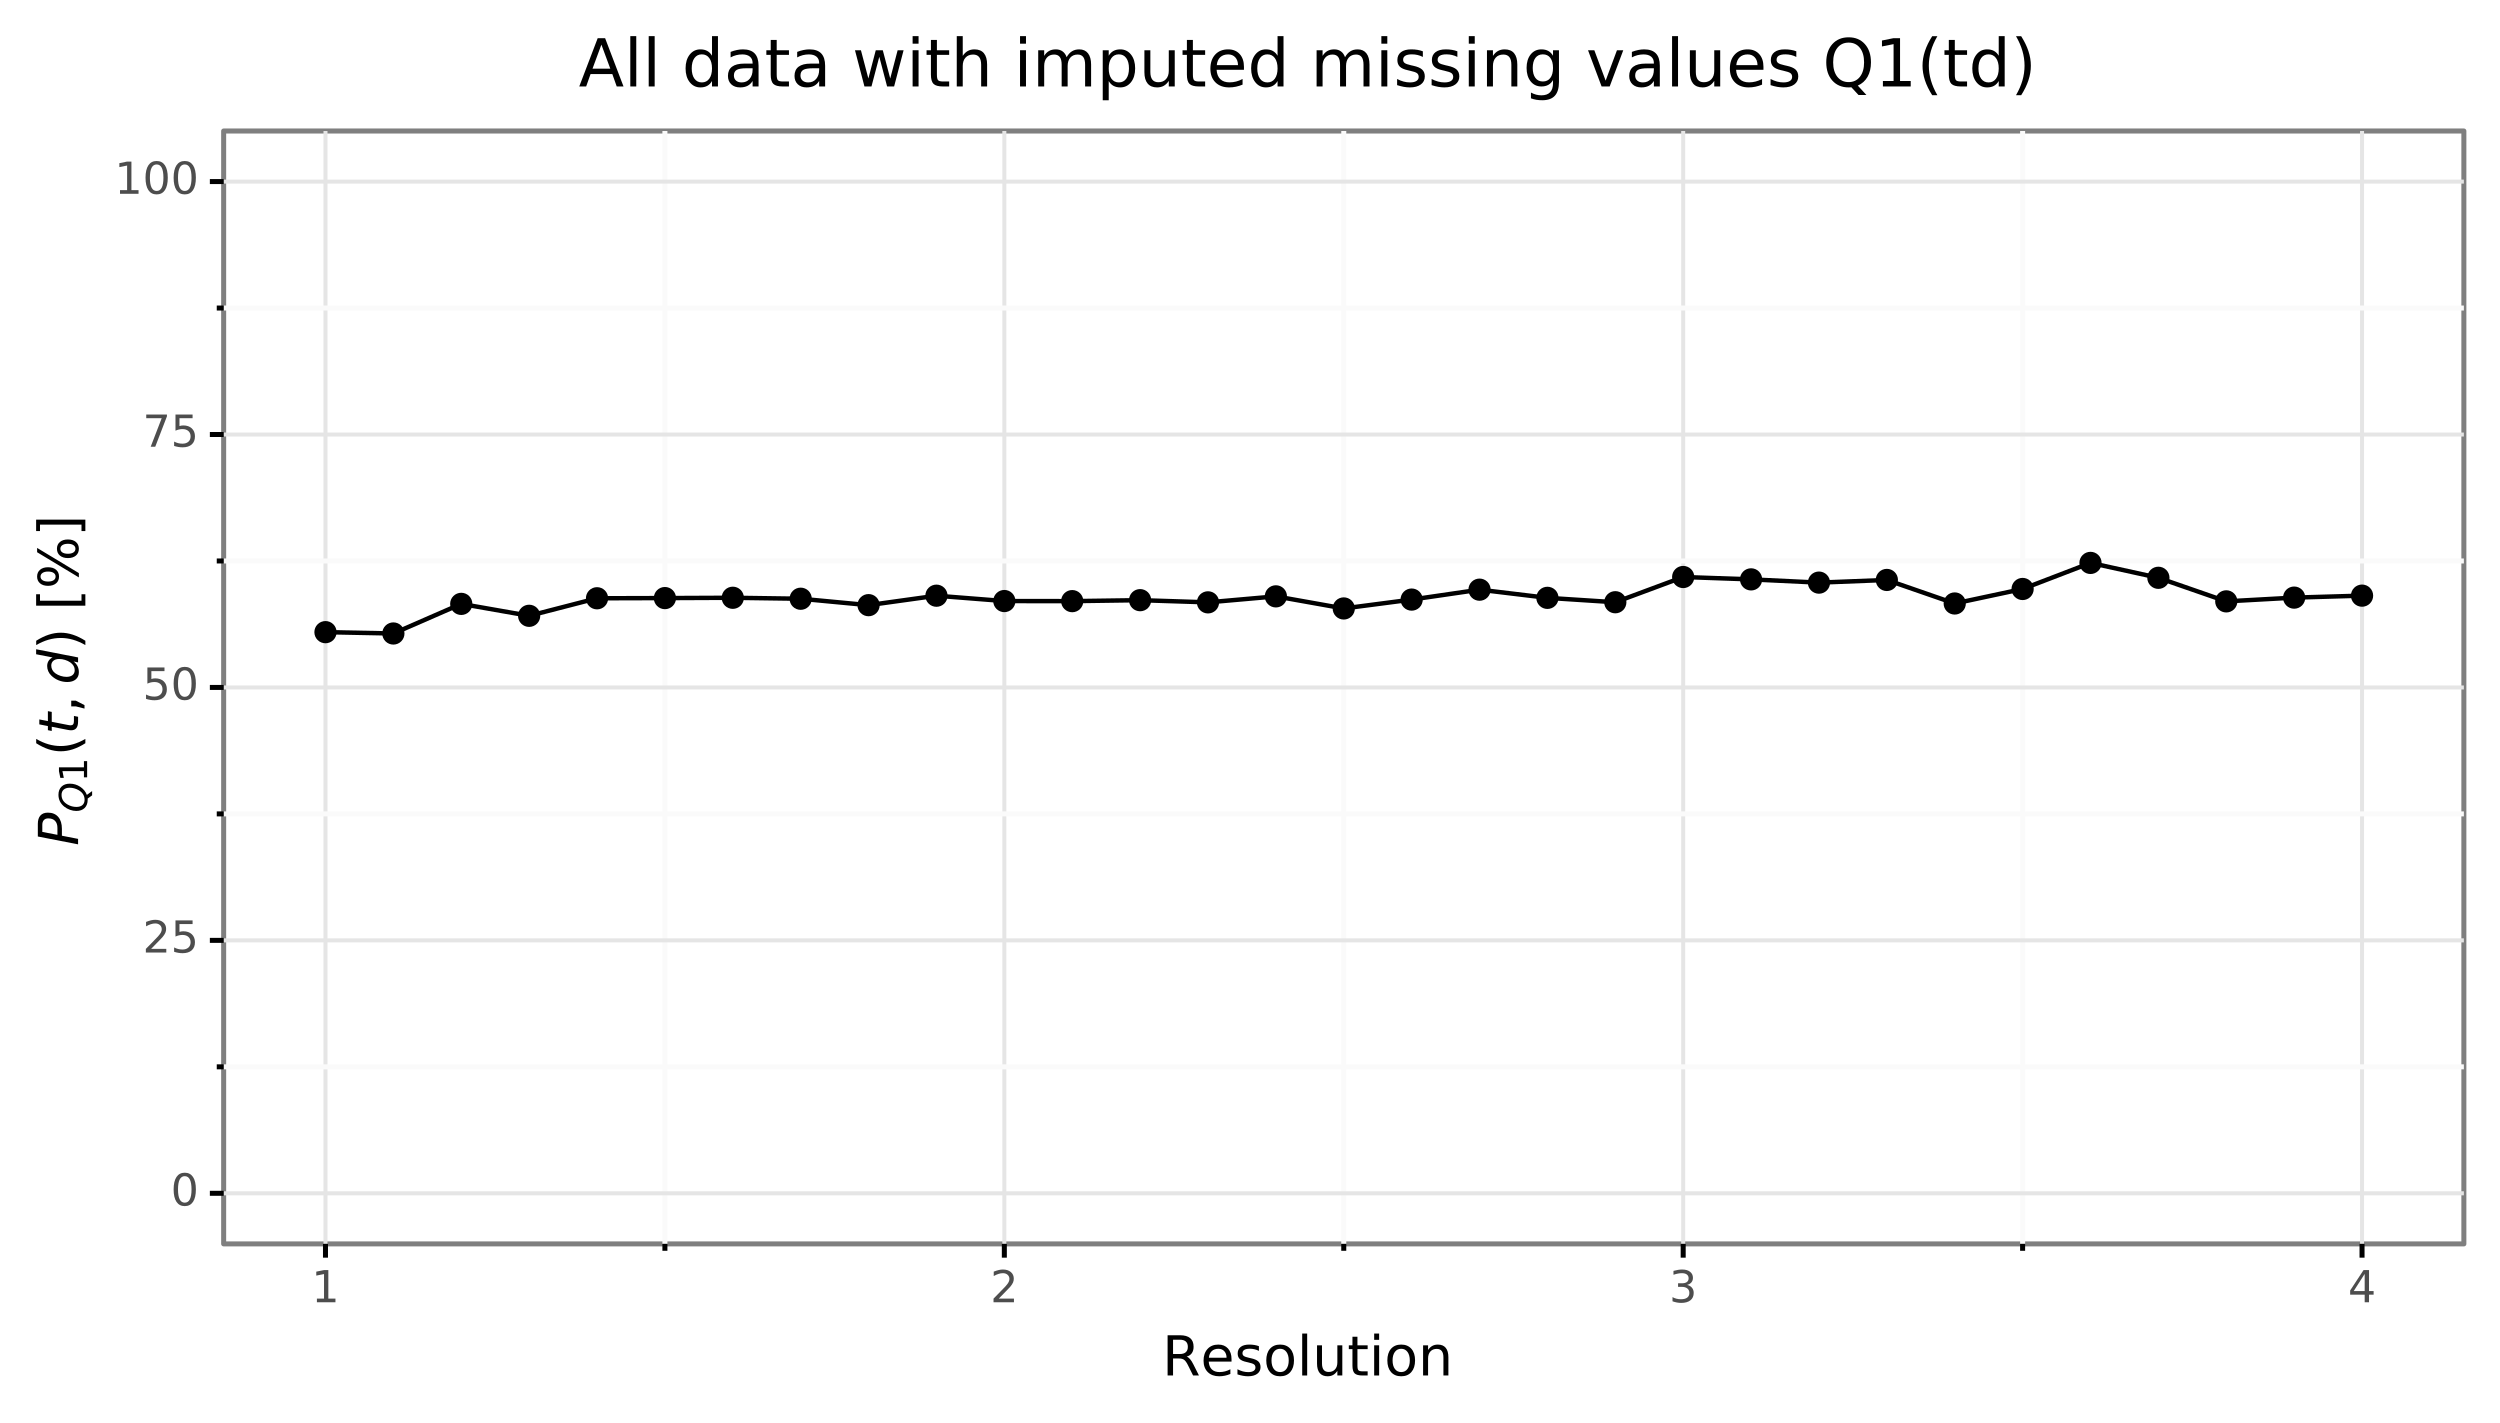 <?xml version="1.0" encoding="utf-8" standalone="no"?>
<!DOCTYPE svg PUBLIC "-//W3C//DTD SVG 1.1//EN"
  "http://www.w3.org/Graphics/SVG/1.1/DTD/svg11.dtd">
<!-- Created with matplotlib (https://matplotlib.org/) -->
<svg height="283.578pt" version="1.1" viewBox="0 0 498.167 283.578" width="498.167pt" xmlns="http://www.w3.org/2000/svg" xmlns:xlink="http://www.w3.org/1999/xlink">
 <rect x="0" y="0" width="498.167" height="283.578" fill="#333333" stroke="none"/>
 <defs>
  <style type="text/css">
*{stroke-linecap:butt;stroke-linejoin:round;}
  </style>
 </defs>
 <g id="figure_1">
  <g id="patch_1">
   <path d="M 0 283.578 
L 498.167 283.578 
L 498.167 0 
L 0 0 
z
" style="fill:#ffffff;stroke:#ffffff;stroke-linejoin:miter;"/>
  </g>
  <g id="axes_1">
   <g id="patch_2">
    <path d="M 44.567 247.865 
L 490.967 247.865 
L 490.967 26.105 
L 44.567 26.105 
z
" style="fill:#ffffff;stroke:#7f7f7f;stroke-linejoin:miter;"/>
   </g>
   <g id="matplotlib.axis_1">
    <g id="xtick_1">
     <g id="line2d_1">
      <path clip-path="url(#pf90e2ca857)" d="M 64.858 247.865 
L 64.858 26.105 
" style="fill:none;stroke:#e5e5e5;stroke-width:0.8;"/>
     </g>
     <g id="line2d_2">
      <path d="M 64.858 247.865 
" style="fill:none;stroke:#000000;stroke-width:1.5;"/>
      <defs>
       <path d="M 0 0 
L 0 2.75 
" id="m0641b7670d" style="stroke:#000000;"/>
      </defs>
      <g>
       <use style="stroke:#000000;" x="64.858" xlink:href="#m0641b7670d" y="247.865"/>
      </g>
     </g>
     <g id="text_1">
      <!-- 1 -->
      <defs>
       <path d="M 12.406 8.297 
L 28.516 8.297 
L 28.516 63.922 
L 10.984 60.406 
L 10.984 69.391 
L 28.422 72.906 
L 38.281 72.906 
L 38.281 8.297 
L 54.391 8.297 
L 54.391 0 
L 12.406 0 
z
" id="DejaVuSans-49"/>
      </defs>
      <g style="fill:#4d4d4d;" transform="translate(62.058 259.502)scale(0.088 -0.088)">
       <use xlink:href="#DejaVuSans-49"/>
      </g>
     </g>
    </g>
    <g id="xtick_2">
     <g id="line2d_3">
      <path clip-path="url(#pf90e2ca857)" d="M 200.131 247.865 
L 200.131 26.105 
" style="fill:none;stroke:#e5e5e5;stroke-width:0.8;"/>
     </g>
     <g id="line2d_4">
      <path d="M 200.131 247.865 
" style="fill:none;stroke:#000000;stroke-width:1.5;"/>
      <g>
       <use style="stroke:#000000;" x="200.131" xlink:href="#m0641b7670d" y="247.865"/>
      </g>
     </g>
     <g id="text_2">
      <!-- 2 -->
      <defs>
       <path d="M 19.188 8.297 
L 53.609 8.297 
L 53.609 0 
L 7.328 0 
L 7.328 8.297 
Q 12.938 14.109 22.625 23.891 
Q 32.328 33.688 34.812 36.531 
Q 39.547 41.844 41.422 45.531 
Q 43.312 49.219 43.312 52.781 
Q 43.312 58.594 39.234 62.25 
Q 35.156 65.922 28.609 65.922 
Q 23.969 65.922 18.812 64.312 
Q 13.672 62.703 7.812 59.422 
L 7.812 69.391 
Q 13.766 71.781 18.938 73 
Q 24.125 74.219 28.422 74.219 
Q 39.75 74.219 46.484 68.547 
Q 53.219 62.891 53.219 53.422 
Q 53.219 48.922 51.531 44.891 
Q 49.859 40.875 45.406 35.406 
Q 44.188 33.984 37.641 27.219 
Q 31.109 20.453 19.188 8.297 
z
" id="DejaVuSans-50"/>
      </defs>
      <g style="fill:#4d4d4d;" transform="translate(197.331 259.502)scale(0.088 -0.088)">
       <use xlink:href="#DejaVuSans-50"/>
      </g>
     </g>
    </g>
    <g id="xtick_3">
     <g id="line2d_5">
      <path clip-path="url(#pf90e2ca857)" d="M 335.403 247.865 
L 335.403 26.105 
" style="fill:none;stroke:#e5e5e5;stroke-width:0.8;"/>
     </g>
     <g id="line2d_6">
      <path d="M 335.403 247.865 
" style="fill:none;stroke:#000000;stroke-width:1.5;"/>
      <g>
       <use style="stroke:#000000;" x="335.403" xlink:href="#m0641b7670d" y="247.865"/>
      </g>
     </g>
     <g id="text_3">
      <!-- 3 -->
      <defs>
       <path d="M 40.578 39.312 
Q 47.656 37.797 51.625 33 
Q 55.609 28.219 55.609 21.188 
Q 55.609 10.406 48.188 4.484 
Q 40.766 -1.422 27.094 -1.422 
Q 22.516 -1.422 17.656 -0.516 
Q 12.797 0.391 7.625 2.203 
L 7.625 11.719 
Q 11.719 9.328 16.594 8.109 
Q 21.484 6.891 26.812 6.891 
Q 36.078 6.891 40.938 10.547 
Q 45.797 14.203 45.797 21.188 
Q 45.797 27.641 41.281 31.266 
Q 36.766 34.906 28.719 34.906 
L 20.219 34.906 
L 20.219 43.016 
L 29.109 43.016 
Q 36.375 43.016 40.234 45.922 
Q 44.094 48.828 44.094 54.297 
Q 44.094 59.906 40.109 62.906 
Q 36.141 65.922 28.719 65.922 
Q 24.656 65.922 20.016 65.031 
Q 15.375 64.156 9.812 62.312 
L 9.812 71.094 
Q 15.438 72.656 20.344 73.438 
Q 25.25 74.219 29.594 74.219 
Q 40.828 74.219 47.359 69.109 
Q 53.906 64.016 53.906 55.328 
Q 53.906 49.266 50.438 45.094 
Q 46.969 40.922 40.578 39.312 
z
" id="DejaVuSans-51"/>
      </defs>
      <g style="fill:#4d4d4d;" transform="translate(332.604 259.502)scale(0.088 -0.088)">
       <use xlink:href="#DejaVuSans-51"/>
      </g>
     </g>
    </g>
    <g id="xtick_4">
     <g id="line2d_7">
      <path clip-path="url(#pf90e2ca857)" d="M 470.676 247.865 
L 470.676 26.105 
" style="fill:none;stroke:#e5e5e5;stroke-width:0.8;"/>
     </g>
     <g id="line2d_8">
      <path d="M 470.676 247.865 
" style="fill:none;stroke:#000000;stroke-width:1.5;"/>
      <g>
       <use style="stroke:#000000;" x="470.676" xlink:href="#m0641b7670d" y="247.865"/>
      </g>
     </g>
     <g id="text_4">
      <!-- 4 -->
      <defs>
       <path d="M 37.797 64.312 
L 12.891 25.391 
L 37.797 25.391 
z
M 35.203 72.906 
L 47.609 72.906 
L 47.609 25.391 
L 58.016 25.391 
L 58.016 17.188 
L 47.609 17.188 
L 47.609 0 
L 37.797 0 
L 37.797 17.188 
L 4.891 17.188 
L 4.891 26.703 
z
" id="DejaVuSans-52"/>
      </defs>
      <g style="fill:#4d4d4d;" transform="translate(467.877 259.502)scale(0.088 -0.088)">
       <use xlink:href="#DejaVuSans-52"/>
      </g>
     </g>
    </g>
    <g id="xtick_5">
     <g id="line2d_9">
      <path clip-path="url(#pf90e2ca857)" d="M 132.494 247.865 
L 132.494 26.105 
" style="fill:none;stroke:#fafafa;"/>
     </g>
     <g id="line2d_10">
      <path d="M 132.494 247.865 
" style="fill:none;stroke:#000000;stroke-width:1.5;"/>
      <defs>
       <path d="M 0 0 
L 0 1.375 
" id="me1f42ae391" style="stroke:#000000;"/>
      </defs>
      <g>
       <use style="stroke:#000000;" x="132.494" xlink:href="#me1f42ae391" y="247.865"/>
      </g>
     </g>
    </g>
    <g id="xtick_6">
     <g id="line2d_11">
      <path clip-path="url(#pf90e2ca857)" d="M 267.767 247.865 
L 267.767 26.105 
" style="fill:none;stroke:#fafafa;"/>
     </g>
     <g id="line2d_12">
      <path d="M 267.767 247.865 
" style="fill:none;stroke:#000000;stroke-width:1.5;"/>
      <g>
       <use style="stroke:#000000;" x="267.767" xlink:href="#me1f42ae391" y="247.865"/>
      </g>
     </g>
    </g>
    <g id="xtick_7">
     <g id="line2d_13">
      <path clip-path="url(#pf90e2ca857)" d="M 403.04 247.865 
L 403.04 26.105 
" style="fill:none;stroke:#fafafa;"/>
     </g>
     <g id="line2d_14">
      <path d="M 403.04 247.865 
" style="fill:none;stroke:#000000;stroke-width:1.5;"/>
      <g>
       <use style="stroke:#000000;" x="403.04" xlink:href="#me1f42ae391" y="247.865"/>
      </g>
     </g>
    </g>
    <g id="text_5">
     <!-- Resolution -->
     <defs>
      <path d="M 44.391 34.188 
Q 47.562 33.109 50.562 29.594 
Q 53.562 26.078 56.594 19.922 
L 66.609 0 
L 56 0 
L 46.688 18.703 
Q 43.062 26.031 39.672 28.422 
Q 36.281 30.812 30.422 30.812 
L 19.672 30.812 
L 19.672 0 
L 9.812 0 
L 9.812 72.906 
L 32.078 72.906 
Q 44.578 72.906 50.734 67.672 
Q 56.891 62.453 56.891 51.906 
Q 56.891 45.016 53.688 40.469 
Q 50.484 35.938 44.391 34.188 
z
M 19.672 64.797 
L 19.672 38.922 
L 32.078 38.922 
Q 39.203 38.922 42.844 42.219 
Q 46.484 45.516 46.484 51.906 
Q 46.484 58.297 42.844 61.547 
Q 39.203 64.797 32.078 64.797 
z
" id="DejaVuSans-82"/>
      <path d="M 56.203 29.594 
L 56.203 25.203 
L 14.891 25.203 
Q 15.484 15.922 20.484 11.062 
Q 25.484 6.203 34.422 6.203 
Q 39.594 6.203 44.453 7.469 
Q 49.312 8.734 54.109 11.281 
L 54.109 2.781 
Q 49.266 0.734 44.188 -0.344 
Q 39.109 -1.422 33.891 -1.422 
Q 20.797 -1.422 13.156 6.188 
Q 5.516 13.812 5.516 26.812 
Q 5.516 40.234 12.766 48.109 
Q 20.016 56 32.328 56 
Q 43.359 56 49.781 48.891 
Q 56.203 41.797 56.203 29.594 
z
M 47.219 32.234 
Q 47.125 39.594 43.094 43.984 
Q 39.062 48.391 32.422 48.391 
Q 24.906 48.391 20.391 44.141 
Q 15.875 39.891 15.188 32.172 
z
" id="DejaVuSans-101"/>
      <path d="M 44.281 53.078 
L 44.281 44.578 
Q 40.484 46.531 36.375 47.5 
Q 32.281 48.484 27.875 48.484 
Q 21.188 48.484 17.844 46.438 
Q 14.5 44.391 14.5 40.281 
Q 14.5 37.156 16.891 35.375 
Q 19.281 33.594 26.516 31.984 
L 29.594 31.297 
Q 39.156 29.25 43.188 25.516 
Q 47.219 21.781 47.219 15.094 
Q 47.219 7.469 41.188 3.016 
Q 35.156 -1.422 24.609 -1.422 
Q 20.219 -1.422 15.453 -0.562 
Q 10.688 0.297 5.422 2 
L 5.422 11.281 
Q 10.406 8.688 15.234 7.391 
Q 20.062 6.109 24.812 6.109 
Q 31.156 6.109 34.562 8.281 
Q 37.984 10.453 37.984 14.406 
Q 37.984 18.062 35.516 20.016 
Q 33.062 21.969 24.703 23.781 
L 21.578 24.516 
Q 13.234 26.266 9.516 29.906 
Q 5.812 33.547 5.812 39.891 
Q 5.812 47.609 11.281 51.797 
Q 16.75 56 26.812 56 
Q 31.781 56 36.172 55.266 
Q 40.578 54.547 44.281 53.078 
z
" id="DejaVuSans-115"/>
      <path d="M 30.609 48.391 
Q 23.391 48.391 19.188 42.75 
Q 14.984 37.109 14.984 27.297 
Q 14.984 17.484 19.156 11.844 
Q 23.344 6.203 30.609 6.203 
Q 37.797 6.203 41.984 11.859 
Q 46.188 17.531 46.188 27.297 
Q 46.188 37.016 41.984 42.703 
Q 37.797 48.391 30.609 48.391 
z
M 30.609 56 
Q 42.328 56 49.016 48.375 
Q 55.719 40.766 55.719 27.297 
Q 55.719 13.875 49.016 6.219 
Q 42.328 -1.422 30.609 -1.422 
Q 18.844 -1.422 12.172 6.219 
Q 5.516 13.875 5.516 27.297 
Q 5.516 40.766 12.172 48.375 
Q 18.844 56 30.609 56 
z
" id="DejaVuSans-111"/>
      <path d="M 9.422 75.984 
L 18.406 75.984 
L 18.406 0 
L 9.422 0 
z
" id="DejaVuSans-108"/>
      <path d="M 8.5 21.578 
L 8.5 54.688 
L 17.484 54.688 
L 17.484 21.922 
Q 17.484 14.156 20.5 10.266 
Q 23.531 6.391 29.594 6.391 
Q 36.859 6.391 41.078 11.031 
Q 45.312 15.672 45.312 23.688 
L 45.312 54.688 
L 54.297 54.688 
L 54.297 0 
L 45.312 0 
L 45.312 8.406 
Q 42.047 3.422 37.719 1 
Q 33.406 -1.422 27.688 -1.422 
Q 18.266 -1.422 13.375 4.438 
Q 8.5 10.297 8.5 21.578 
z
M 31.109 56 
z
" id="DejaVuSans-117"/>
      <path d="M 18.312 70.219 
L 18.312 54.688 
L 36.812 54.688 
L 36.812 47.703 
L 18.312 47.703 
L 18.312 18.016 
Q 18.312 11.328 20.141 9.422 
Q 21.969 7.516 27.594 7.516 
L 36.812 7.516 
L 36.812 0 
L 27.594 0 
Q 17.188 0 13.234 3.875 
Q 9.281 7.766 9.281 18.016 
L 9.281 47.703 
L 2.688 47.703 
L 2.688 54.688 
L 9.281 54.688 
L 9.281 70.219 
z
" id="DejaVuSans-116"/>
      <path d="M 9.422 54.688 
L 18.406 54.688 
L 18.406 0 
L 9.422 0 
z
M 9.422 75.984 
L 18.406 75.984 
L 18.406 64.594 
L 9.422 64.594 
z
" id="DejaVuSans-105"/>
      <path d="M 54.891 33.016 
L 54.891 0 
L 45.906 0 
L 45.906 32.719 
Q 45.906 40.484 42.875 44.328 
Q 39.844 48.188 33.797 48.188 
Q 26.516 48.188 22.312 43.547 
Q 18.109 38.922 18.109 30.906 
L 18.109 0 
L 9.078 0 
L 9.078 54.688 
L 18.109 54.688 
L 18.109 46.188 
Q 21.344 51.125 25.703 53.562 
Q 30.078 56 35.797 56 
Q 45.219 56 50.047 50.172 
Q 54.891 44.344 54.891 33.016 
z
" id="DejaVuSans-110"/>
     </defs>
     <g transform="translate(231.585 274.09)scale(0.11 -0.11)">
      <use xlink:href="#DejaVuSans-82"/>
      <use x="69.42" xlink:href="#DejaVuSans-101"/>
      <use x="130.943" xlink:href="#DejaVuSans-115"/>
      <use x="183.043" xlink:href="#DejaVuSans-111"/>
      <use x="244.225" xlink:href="#DejaVuSans-108"/>
      <use x="272.008" xlink:href="#DejaVuSans-117"/>
      <use x="335.387" xlink:href="#DejaVuSans-116"/>
      <use x="374.596" xlink:href="#DejaVuSans-105"/>
      <use x="402.379" xlink:href="#DejaVuSans-111"/>
      <use x="463.561" xlink:href="#DejaVuSans-110"/>
     </g>
    </g>
   </g>
   <g id="matplotlib.axis_2">
    <g id="ytick_1">
     <g id="line2d_15">
      <path clip-path="url(#pf90e2ca857)" d="M 44.567 237.785 
L 490.967 237.785 
" style="fill:none;stroke:#e5e5e5;stroke-width:0.8;"/>
     </g>
     <g id="line2d_16">
      <path d="M 44.567 237.785 
" style="fill:none;stroke:#000000;stroke-width:1.5;"/>
      <defs>
       <path d="M 0 0 
L -2.75 0 
" id="m1800c130c5" style="stroke:#000000;"/>
      </defs>
      <g>
       <use style="stroke:#000000;" x="44.567" xlink:href="#m1800c130c5" y="237.785"/>
      </g>
     </g>
     <g id="text_6">
      <!-- 0 -->
      <defs>
       <path d="M 31.781 66.406 
Q 24.172 66.406 20.328 58.906 
Q 16.5 51.422 16.5 36.375 
Q 16.5 21.391 20.328 13.891 
Q 24.172 6.391 31.781 6.391 
Q 39.453 6.391 43.281 13.891 
Q 47.125 21.391 47.125 36.375 
Q 47.125 51.422 43.281 58.906 
Q 39.453 66.406 31.781 66.406 
z
M 31.781 74.219 
Q 44.047 74.219 50.516 64.516 
Q 56.984 54.828 56.984 36.375 
Q 56.984 17.969 50.516 8.266 
Q 44.047 -1.422 31.781 -1.422 
Q 19.531 -1.422 13.062 8.266 
Q 6.594 17.969 6.594 36.375 
Q 6.594 54.828 13.062 64.516 
Q 19.531 74.219 31.781 74.219 
z
" id="DejaVuSans-48"/>
      </defs>
      <g style="fill:#4d4d4d;" transform="translate(34.018 240.214)scale(0.088 -0.088)">
       <use xlink:href="#DejaVuSans-48"/>
      </g>
     </g>
    </g>
    <g id="ytick_2">
     <g id="line2d_17">
      <path clip-path="url(#pf90e2ca857)" d="M 44.567 187.385 
L 490.967 187.385 
" style="fill:none;stroke:#e5e5e5;stroke-width:0.8;"/>
     </g>
     <g id="line2d_18">
      <path d="M 44.567 187.385 
" style="fill:none;stroke:#000000;stroke-width:1.5;"/>
      <g>
       <use style="stroke:#000000;" x="44.567" xlink:href="#m1800c130c5" y="187.385"/>
      </g>
     </g>
     <g id="text_7">
      <!-- 25 -->
      <defs>
       <path d="M 10.797 72.906 
L 49.516 72.906 
L 49.516 64.594 
L 19.828 64.594 
L 19.828 46.734 
Q 21.969 47.469 24.109 47.828 
Q 26.266 48.188 28.422 48.188 
Q 40.625 48.188 47.75 41.5 
Q 54.891 34.812 54.891 23.391 
Q 54.891 11.625 47.562 5.094 
Q 40.234 -1.422 26.906 -1.422 
Q 22.312 -1.422 17.547 -0.641 
Q 12.797 0.141 7.719 1.703 
L 7.719 11.625 
Q 12.109 9.234 16.797 8.062 
Q 21.484 6.891 26.703 6.891 
Q 35.156 6.891 40.078 11.328 
Q 45.016 15.766 45.016 23.391 
Q 45.016 31 40.078 35.438 
Q 35.156 39.891 26.703 39.891 
Q 22.75 39.891 18.812 39.016 
Q 14.891 38.141 10.797 36.281 
z
" id="DejaVuSans-53"/>
      </defs>
      <g style="fill:#4d4d4d;" transform="translate(28.419 189.814)scale(0.088 -0.088)">
       <use xlink:href="#DejaVuSans-50"/>
       <use x="63.623" xlink:href="#DejaVuSans-53"/>
      </g>
     </g>
    </g>
    <g id="ytick_3">
     <g id="line2d_19">
      <path clip-path="url(#pf90e2ca857)" d="M 44.567 136.985 
L 490.967 136.985 
" style="fill:none;stroke:#e5e5e5;stroke-width:0.8;"/>
     </g>
     <g id="line2d_20">
      <path d="M 44.567 136.985 
" style="fill:none;stroke:#000000;stroke-width:1.5;"/>
      <g>
       <use style="stroke:#000000;" x="44.567" xlink:href="#m1800c130c5" y="136.985"/>
      </g>
     </g>
     <g id="text_8">
      <!-- 50 -->
      <g style="fill:#4d4d4d;" transform="translate(28.419 139.414)scale(0.088 -0.088)">
       <use xlink:href="#DejaVuSans-53"/>
       <use x="63.623" xlink:href="#DejaVuSans-48"/>
      </g>
     </g>
    </g>
    <g id="ytick_4">
     <g id="line2d_21">
      <path clip-path="url(#pf90e2ca857)" d="M 44.567 86.585 
L 490.967 86.585 
" style="fill:none;stroke:#e5e5e5;stroke-width:0.8;"/>
     </g>
     <g id="line2d_22">
      <path d="M 44.567 86.585 
" style="fill:none;stroke:#000000;stroke-width:1.5;"/>
      <g>
       <use style="stroke:#000000;" x="44.567" xlink:href="#m1800c130c5" y="86.585"/>
      </g>
     </g>
     <g id="text_9">
      <!-- 75 -->
      <defs>
       <path d="M 8.203 72.906 
L 55.078 72.906 
L 55.078 68.703 
L 28.609 0 
L 18.312 0 
L 43.219 64.594 
L 8.203 64.594 
z
" id="DejaVuSans-55"/>
      </defs>
      <g style="fill:#4d4d4d;" transform="translate(28.419 89.014)scale(0.088 -0.088)">
       <use xlink:href="#DejaVuSans-55"/>
       <use x="63.623" xlink:href="#DejaVuSans-53"/>
      </g>
     </g>
    </g>
    <g id="ytick_5">
     <g id="line2d_23">
      <path clip-path="url(#pf90e2ca857)" d="M 44.567 36.185 
L 490.967 36.185 
" style="fill:none;stroke:#e5e5e5;stroke-width:0.8;"/>
     </g>
     <g id="line2d_24">
      <path d="M 44.567 36.185 
" style="fill:none;stroke:#000000;stroke-width:1.5;"/>
      <g>
       <use style="stroke:#000000;" x="44.567" xlink:href="#m1800c130c5" y="36.185"/>
      </g>
     </g>
     <g id="text_10">
      <!-- 100 -->
      <g style="fill:#4d4d4d;" transform="translate(22.82 38.614)scale(0.088 -0.088)">
       <use xlink:href="#DejaVuSans-49"/>
       <use x="63.623" xlink:href="#DejaVuSans-48"/>
       <use x="127.246" xlink:href="#DejaVuSans-48"/>
      </g>
     </g>
    </g>
    <g id="ytick_6">
     <g id="line2d_25">
      <path clip-path="url(#pf90e2ca857)" d="M 44.567 212.585 
L 490.967 212.585 
" style="fill:none;stroke:#fafafa;"/>
     </g>
     <g id="line2d_26">
      <path d="M 44.567 212.585 
" style="fill:none;stroke:#000000;stroke-width:1.5;"/>
      <defs>
       <path d="M 0 0 
L -1.375 0 
" id="m3e11a0f8eb" style="stroke:#000000;"/>
      </defs>
      <g>
       <use style="stroke:#000000;" x="44.567" xlink:href="#m3e11a0f8eb" y="212.585"/>
      </g>
     </g>
    </g>
    <g id="ytick_7">
     <g id="line2d_27">
      <path clip-path="url(#pf90e2ca857)" d="M 44.567 162.185 
L 490.967 162.185 
" style="fill:none;stroke:#fafafa;"/>
     </g>
     <g id="line2d_28">
      <path d="M 44.567 162.185 
" style="fill:none;stroke:#000000;stroke-width:1.5;"/>
      <g>
       <use style="stroke:#000000;" x="44.567" xlink:href="#m3e11a0f8eb" y="162.185"/>
      </g>
     </g>
    </g>
    <g id="ytick_8">
     <g id="line2d_29">
      <path clip-path="url(#pf90e2ca857)" d="M 44.567 111.785 
L 490.967 111.785 
" style="fill:none;stroke:#fafafa;"/>
     </g>
     <g id="line2d_30">
      <path d="M 44.567 111.785 
" style="fill:none;stroke:#000000;stroke-width:1.5;"/>
      <g>
       <use style="stroke:#000000;" x="44.567" xlink:href="#m3e11a0f8eb" y="111.785"/>
      </g>
     </g>
    </g>
    <g id="ytick_9">
     <g id="line2d_31">
      <path clip-path="url(#pf90e2ca857)" d="M 44.567 61.385 
L 490.967 61.385 
" style="fill:none;stroke:#fafafa;"/>
     </g>
     <g id="line2d_32">
      <path d="M 44.567 61.385 
" style="fill:none;stroke:#000000;stroke-width:1.5;"/>
      <g>
       <use style="stroke:#000000;" x="44.567" xlink:href="#m3e11a0f8eb" y="61.385"/>
      </g>
     </g>
    </g>
    <g id="text_11">
     <!-- $P_{Q1}(t,d)$ [%] -->
     <defs>
      <path d="M 16.891 72.906 
L 39.703 72.906 
Q 49.656 72.906 54.875 68.266 
Q 60.109 63.625 60.109 54.688 
Q 60.109 42.672 52.391 35.984 
Q 44.672 29.297 30.719 29.297 
L 18.312 29.297 
L 12.594 0 
L 2.688 0 
z
M 25.203 64.797 
L 19.922 37.406 
L 32.328 37.406 
Q 40.719 37.406 45.203 41.703 
Q 49.703 46 49.703 54 
Q 49.703 59.125 46.656 61.953 
Q 43.609 64.797 38.094 64.797 
z
" id="DejaVuSans-Oblique-80"/>
      <path d="M 36.078 -1.312 
Q 35.547 -1.375 34.953 -1.391 
Q 34.375 -1.422 33.203 -1.422 
Q 19.531 -1.422 11.812 6.422 
Q 4.109 14.266 4.109 28.078 
Q 4.109 36.234 7.062 44.438 
Q 10.016 52.641 15.281 59.188 
Q 21.391 66.703 29.031 70.453 
Q 36.672 74.219 45.906 74.219 
Q 59.281 74.219 66.984 66.328 
Q 74.703 58.453 74.703 44.828 
Q 74.703 30.125 66.641 17.922 
Q 58.594 5.719 45.609 0.688 
L 55.516 -12.891 
L 44.484 -12.891 
z
M 45.609 66.219 
Q 37.5 66.219 31.297 62.281 
Q 25.094 58.344 20.516 50.297 
Q 17.578 45.172 16.031 39.406 
Q 14.5 33.641 14.5 27.781 
Q 14.5 17.625 19.359 12.109 
Q 24.219 6.594 33.109 6.594 
Q 41.109 6.594 47.375 10.562 
Q 53.656 14.547 58.109 22.406 
Q 61.078 27.688 62.641 33.469 
Q 64.203 39.266 64.203 45.016 
Q 64.203 55.125 59.312 60.672 
Q 54.438 66.219 45.609 66.219 
z
" id="DejaVuSans-Oblique-81"/>
      <path d="M 31 75.875 
Q 24.469 64.656 21.281 53.656 
Q 18.109 42.672 18.109 31.391 
Q 18.109 20.125 21.312 9.062 
Q 24.516 -2 31 -13.188 
L 23.188 -13.188 
Q 15.875 -1.703 12.234 9.375 
Q 8.594 20.453 8.594 31.391 
Q 8.594 42.281 12.203 53.312 
Q 15.828 64.359 23.188 75.875 
z
" id="DejaVuSans-40"/>
      <path d="M 42.281 54.688 
L 40.922 47.703 
L 23 47.703 
L 17.188 18.016 
Q 16.891 16.359 16.75 15.234 
Q 16.609 14.109 16.609 13.484 
Q 16.609 10.359 18.484 8.938 
Q 20.359 7.516 24.516 7.516 
L 33.594 7.516 
L 32.078 0 
L 23.484 0 
Q 15.484 0 11.547 3.125 
Q 7.625 6.25 7.625 12.594 
Q 7.625 13.719 7.766 15.062 
Q 7.906 16.406 8.203 18.016 
L 14.016 47.703 
L 6.391 47.703 
L 7.812 54.688 
L 15.281 54.688 
L 18.312 70.219 
L 27.297 70.219 
L 24.312 54.688 
z
" id="DejaVuSans-Oblique-116"/>
      <path d="M 11.719 12.406 
L 22.016 12.406 
L 22.016 4 
L 14.016 -11.625 
L 7.719 -11.625 
L 11.719 4 
z
" id="DejaVuSans-44"/>
      <path d="M 41.797 8.203 
Q 38.188 3.469 33.25 1.016 
Q 28.328 -1.422 22.312 -1.422 
Q 14.109 -1.422 9.344 4.172 
Q 4.594 9.766 4.594 19.484 
Q 4.594 27.594 7.469 34.938 
Q 10.359 42.281 15.828 48.094 
Q 19.438 51.953 23.969 53.969 
Q 28.516 56 33.5 56 
Q 38.766 56 42.797 53.453 
Q 46.828 50.922 49.031 46.188 
L 54.891 75.984 
L 63.922 75.984 
L 49.125 0 
L 40.094 0 
z
M 13.922 21.094 
Q 13.922 14.016 17.109 10.062 
Q 20.312 6.109 25.984 6.109 
Q 30.172 6.109 33.766 8.125 
Q 37.359 10.156 40.094 14.109 
Q 42.969 18.219 44.625 23.578 
Q 46.297 28.953 46.297 34.188 
Q 46.297 40.969 43.094 44.766 
Q 39.891 48.578 34.281 48.578 
Q 30.031 48.578 26.359 46.578 
Q 22.703 44.578 20.125 40.828 
Q 17.281 36.766 15.594 31.391 
Q 13.922 26.031 13.922 21.094 
z
" id="DejaVuSans-Oblique-100"/>
      <path d="M 8.016 75.875 
L 15.828 75.875 
Q 23.141 64.359 26.781 53.312 
Q 30.422 42.281 30.422 31.391 
Q 30.422 20.453 26.781 9.375 
Q 23.141 -1.703 15.828 -13.188 
L 8.016 -13.188 
Q 14.5 -2 17.703 9.062 
Q 20.906 20.125 20.906 31.391 
Q 20.906 42.672 17.703 53.656 
Q 14.5 64.656 8.016 75.875 
z
" id="DejaVuSans-41"/>
      <path id="DejaVuSans-32"/>
      <path d="M 8.594 75.984 
L 29.297 75.984 
L 29.297 69 
L 17.578 69 
L 17.578 -6.203 
L 29.297 -6.203 
L 29.297 -13.188 
L 8.594 -13.188 
z
" id="DejaVuSans-91"/>
      <path d="M 72.703 32.078 
Q 68.453 32.078 66.031 28.469 
Q 63.625 24.859 63.625 18.406 
Q 63.625 12.062 66.031 8.422 
Q 68.453 4.781 72.703 4.781 
Q 76.859 4.781 79.266 8.422 
Q 81.688 12.062 81.688 18.406 
Q 81.688 24.812 79.266 28.438 
Q 76.859 32.078 72.703 32.078 
z
M 72.703 38.281 
Q 80.422 38.281 84.953 32.906 
Q 89.5 27.547 89.5 18.406 
Q 89.5 9.281 84.938 3.922 
Q 80.375 -1.422 72.703 -1.422 
Q 64.891 -1.422 60.344 3.922 
Q 55.812 9.281 55.812 18.406 
Q 55.812 27.594 60.375 32.938 
Q 64.938 38.281 72.703 38.281 
z
M 22.312 68.016 
Q 18.109 68.016 15.688 64.375 
Q 13.281 60.75 13.281 54.391 
Q 13.281 47.953 15.672 44.328 
Q 18.062 40.719 22.312 40.719 
Q 26.562 40.719 28.969 44.328 
Q 31.391 47.953 31.391 54.391 
Q 31.391 60.688 28.953 64.344 
Q 26.516 68.016 22.312 68.016 
z
M 66.406 74.219 
L 74.219 74.219 
L 28.609 -1.422 
L 20.797 -1.422 
z
M 22.312 74.219 
Q 30.031 74.219 34.609 68.875 
Q 39.203 63.531 39.203 54.391 
Q 39.203 45.172 34.641 39.844 
Q 30.078 34.516 22.312 34.516 
Q 14.547 34.516 10.031 39.859 
Q 5.516 45.219 5.516 54.391 
Q 5.516 63.484 10.047 68.844 
Q 14.594 74.219 22.312 74.219 
z
" id="DejaVuSans-37"/>
      <path d="M 30.422 75.984 
L 30.422 -13.188 
L 9.719 -13.188 
L 9.719 -6.203 
L 21.391 -6.203 
L 21.391 69 
L 9.719 69 
L 9.719 75.984 
z
" id="DejaVuSans-93"/>
     </defs>
     <g transform="translate(15.56 168.545)rotate(-90)scale(0.11 -0.11)">
      <use transform="translate(0 0.016)" xlink:href="#DejaVuSans-Oblique-80"/>
      <use transform="translate(60.303 -16.391)scale(0.7)" xlink:href="#DejaVuSans-Oblique-81"/>
      <use transform="translate(115.4 -16.391)scale(0.7)" xlink:href="#DejaVuSans-49"/>
      <use transform="translate(162.671 0.016)" xlink:href="#DejaVuSans-40"/>
      <use transform="translate(201.685 0.016)" xlink:href="#DejaVuSans-Oblique-116"/>
      <use transform="translate(240.894 0.016)" xlink:href="#DejaVuSans-44"/>
      <use transform="translate(292.163 0.016)" xlink:href="#DejaVuSans-Oblique-100"/>
      <use transform="translate(355.64 0.016)" xlink:href="#DejaVuSans-41"/>
      <use transform="translate(394.653 0.016)" xlink:href="#DejaVuSans-32"/>
      <use transform="translate(426.44 0.016)" xlink:href="#DejaVuSans-91"/>
      <use transform="translate(465.454 0.016)" xlink:href="#DejaVuSans-37"/>
      <use transform="translate(560.474 0.016)" xlink:href="#DejaVuSans-93"/>
     </g>
    </g>
   </g>
   <g id="PathCollection_1">
    <path clip-path="url(#pf90e2ca857)" d="M 64.858 127.741 
C 65.328 127.741 65.779 127.554 66.111 127.222 
C 66.444 126.889 66.63 126.438 66.63 125.968 
C 66.63 125.498 66.444 125.047 66.111 124.715 
C 65.779 124.383 65.328 124.196 64.858 124.196 
C 64.388 124.196 63.937 124.383 63.605 124.715 
C 63.272 125.047 63.085 125.498 63.085 125.968 
C 63.085 126.438 63.272 126.889 63.605 127.222 
C 63.937 127.554 64.388 127.741 64.858 127.741 
z
" style="stroke:#000000;stroke-width:0.886;"/>
    <path clip-path="url(#pf90e2ca857)" d="M 78.385 128.006 
C 78.855 128.006 79.306 127.819 79.638 127.486 
C 79.971 127.154 80.158 126.703 80.158 126.233 
C 80.158 125.763 79.971 125.312 79.638 124.98 
C 79.306 124.647 78.855 124.461 78.385 124.461 
C 77.915 124.461 77.464 124.647 77.132 124.98 
C 76.799 125.312 76.613 125.763 76.613 126.233 
C 76.613 126.703 76.799 127.154 77.132 127.486 
C 77.464 127.819 77.915 128.006 78.385 128.006 
z
" style="stroke:#000000;stroke-width:0.886;"/>
    <path clip-path="url(#pf90e2ca857)" d="M 91.912 122.105 
C 92.383 122.105 92.833 121.918 93.166 121.586 
C 93.498 121.254 93.685 120.803 93.685 120.333 
C 93.685 119.863 93.498 119.412 93.166 119.079 
C 92.833 118.747 92.383 118.56 91.912 118.56 
C 91.442 118.56 90.992 118.747 90.659 119.079 
C 90.327 119.412 90.14 119.863 90.14 120.333 
C 90.14 120.803 90.327 121.254 90.659 121.586 
C 90.992 121.918 91.442 122.105 91.912 122.105 
z
" style="stroke:#000000;stroke-width:0.886;"/>
    <path clip-path="url(#pf90e2ca857)" d="M 105.44 124.483 
C 105.91 124.483 106.361 124.296 106.693 123.964 
C 107.025 123.632 107.212 123.181 107.212 122.711 
C 107.212 122.241 107.025 121.79 106.693 121.457 
C 106.361 121.125 105.91 120.938 105.44 120.938 
C 104.97 120.938 104.519 121.125 104.186 121.457 
C 103.854 121.79 103.667 122.241 103.667 122.711 
C 103.667 123.181 103.854 123.632 104.186 123.964 
C 104.519 124.296 104.97 124.483 105.44 124.483 
z
" style="stroke:#000000;stroke-width:0.886;"/>
    <path clip-path="url(#pf90e2ca857)" d="M 118.967 120.988 
C 119.437 120.988 119.888 120.801 120.22 120.469 
C 120.553 120.137 120.739 119.686 120.739 119.216 
C 120.739 118.746 120.553 118.295 120.22 117.962 
C 119.888 117.63 119.437 117.443 118.967 117.443 
C 118.497 117.443 118.046 117.63 117.714 117.962 
C 117.381 118.295 117.195 118.746 117.195 119.216 
C 117.195 119.686 117.381 120.137 117.714 120.469 
C 118.046 120.801 118.497 120.988 118.967 120.988 
z
" style="stroke:#000000;stroke-width:0.886;"/>
    <path clip-path="url(#pf90e2ca857)" d="M 132.494 120.95 
C 132.964 120.95 133.415 120.763 133.748 120.431 
C 134.08 120.098 134.267 119.647 134.267 119.177 
C 134.267 118.707 134.08 118.256 133.748 117.924 
C 133.415 117.592 132.964 117.405 132.494 117.405 
C 132.024 117.405 131.573 117.592 131.241 117.924 
C 130.909 118.256 130.722 118.707 130.722 119.177 
C 130.722 119.647 130.909 120.098 131.241 120.431 
C 131.573 120.763 132.024 120.95 132.494 120.95 
z
" style="stroke:#000000;stroke-width:0.886;"/>
    <path clip-path="url(#pf90e2ca857)" d="M 146.022 120.888 
C 146.492 120.888 146.942 120.702 147.275 120.369 
C 147.607 120.037 147.794 119.586 147.794 119.116 
C 147.794 118.646 147.607 118.195 147.275 117.863 
C 146.942 117.53 146.492 117.344 146.022 117.344 
C 145.551 117.344 145.101 117.53 144.768 117.863 
C 144.436 118.195 144.249 118.646 144.249 119.116 
C 144.249 119.586 144.436 120.037 144.768 120.369 
C 145.101 120.702 145.551 120.888 146.022 120.888 
z
" style="stroke:#000000;stroke-width:0.886;"/>
    <path clip-path="url(#pf90e2ca857)" d="M 159.549 121.081 
C 160.019 121.081 160.47 120.894 160.802 120.562 
C 161.135 120.23 161.321 119.779 161.321 119.309 
C 161.321 118.839 161.135 118.388 160.802 118.055 
C 160.47 117.723 160.019 117.536 159.549 117.536 
C 159.079 117.536 158.628 117.723 158.296 118.055 
C 157.963 118.388 157.776 118.839 157.776 119.309 
C 157.776 119.779 157.963 120.23 158.296 120.562 
C 158.628 120.894 159.079 121.081 159.549 121.081 
z
" style="stroke:#000000;stroke-width:0.886;"/>
    <path clip-path="url(#pf90e2ca857)" d="M 173.076 122.36 
C 173.546 122.36 173.997 122.173 174.329 121.841 
C 174.662 121.508 174.849 121.057 174.849 120.587 
C 174.849 120.117 174.662 119.666 174.329 119.334 
C 173.997 119.002 173.546 118.815 173.076 118.815 
C 172.606 118.815 172.155 119.002 171.823 119.334 
C 171.49 119.666 171.304 120.117 171.304 120.587 
C 171.304 121.057 171.49 121.508 171.823 121.841 
C 172.155 122.173 172.606 122.36 173.076 122.36 
z
" style="stroke:#000000;stroke-width:0.886;"/>
    <path clip-path="url(#pf90e2ca857)" d="M 186.603 120.476 
C 187.073 120.476 187.524 120.289 187.857 119.957 
C 188.189 119.624 188.376 119.174 188.376 118.703 
C 188.376 118.233 188.189 117.783 187.857 117.45 
C 187.524 117.118 187.073 116.931 186.603 116.931 
C 186.133 116.931 185.682 117.118 185.35 117.45 
C 185.018 117.783 184.831 118.233 184.831 118.703 
C 184.831 119.174 185.018 119.624 185.35 119.957 
C 185.682 120.289 186.133 120.476 186.603 120.476 
z
" style="stroke:#000000;stroke-width:0.886;"/>
    <path clip-path="url(#pf90e2ca857)" d="M 200.131 121.542 
C 200.601 121.542 201.052 121.355 201.384 121.022 
C 201.716 120.69 201.903 120.239 201.903 119.769 
C 201.903 119.299 201.716 118.848 201.384 118.516 
C 201.052 118.183 200.601 117.997 200.131 117.997 
C 199.661 117.997 199.21 118.183 198.877 118.516 
C 198.545 118.848 198.358 119.299 198.358 119.769 
C 198.358 120.239 198.545 120.69 198.877 121.022 
C 199.21 121.355 199.661 121.542 200.131 121.542 
z
" style="stroke:#000000;stroke-width:0.886;"/>
    <path clip-path="url(#pf90e2ca857)" d="M 213.658 121.559 
C 214.128 121.559 214.579 121.372 214.911 121.04 
C 215.244 120.708 215.43 120.257 215.43 119.787 
C 215.43 119.317 215.244 118.866 214.911 118.533 
C 214.579 118.201 214.128 118.014 213.658 118.014 
C 213.188 118.014 212.737 118.201 212.405 118.533 
C 212.072 118.866 211.885 119.317 211.885 119.787 
C 211.885 120.257 212.072 120.708 212.405 121.04 
C 212.737 121.372 213.188 121.559 213.658 121.559 
z
" style="stroke:#000000;stroke-width:0.886;"/>
    <path clip-path="url(#pf90e2ca857)" d="M 227.185 121.366 
C 227.655 121.366 228.106 121.18 228.438 120.847 
C 228.771 120.515 228.958 120.064 228.958 119.594 
C 228.958 119.124 228.771 118.673 228.438 118.341 
C 228.106 118.008 227.655 117.821 227.185 117.821 
C 226.715 117.821 226.264 118.008 225.932 118.341 
C 225.599 118.673 225.413 119.124 225.413 119.594 
C 225.413 120.064 225.599 120.515 225.932 120.847 
C 226.264 121.18 226.715 121.366 227.185 121.366 
z
" style="stroke:#000000;stroke-width:0.886;"/>
    <path clip-path="url(#pf90e2ca857)" d="M 240.712 121.802 
C 241.183 121.802 241.633 121.615 241.966 121.283 
C 242.298 120.95 242.485 120.5 242.485 120.029 
C 242.485 119.559 242.298 119.109 241.966 118.776 
C 241.633 118.444 241.183 118.257 240.712 118.257 
C 240.242 118.257 239.792 118.444 239.459 118.776 
C 239.127 119.109 238.94 119.559 238.94 120.029 
C 238.94 120.5 239.127 120.95 239.459 121.283 
C 239.792 121.615 240.242 121.802 240.712 121.802 
z
" style="stroke:#000000;stroke-width:0.886;"/>
    <path clip-path="url(#pf90e2ca857)" d="M 254.24 120.607 
C 254.71 120.607 255.161 120.421 255.493 120.088 
C 255.825 119.756 256.012 119.305 256.012 118.835 
C 256.012 118.365 255.825 117.914 255.493 117.582 
C 255.161 117.249 254.71 117.063 254.24 117.063 
C 253.77 117.063 253.319 117.249 252.986 117.582 
C 252.654 117.914 252.467 118.365 252.467 118.835 
C 252.467 119.305 252.654 119.756 252.986 120.088 
C 253.319 120.421 253.77 120.607 254.24 120.607 
z
" style="stroke:#000000;stroke-width:0.886;"/>
    <path clip-path="url(#pf90e2ca857)" d="M 267.767 123.017 
C 268.237 123.017 268.688 122.83 269.02 122.498 
C 269.353 122.165 269.539 121.714 269.539 121.244 
C 269.539 120.774 269.353 120.323 269.02 119.991 
C 268.688 119.659 268.237 119.472 267.767 119.472 
C 267.297 119.472 266.846 119.659 266.514 119.991 
C 266.181 120.323 265.995 120.774 265.995 121.244 
C 265.995 121.714 266.181 122.165 266.514 122.498 
C 266.846 122.83 267.297 123.017 267.767 123.017 
z
" style="stroke:#000000;stroke-width:0.886;"/>
    <path clip-path="url(#pf90e2ca857)" d="M 281.294 121.25 
C 281.764 121.25 282.215 121.063 282.548 120.731 
C 282.88 120.398 283.067 119.947 283.067 119.477 
C 283.067 119.007 282.88 118.556 282.548 118.224 
C 282.215 117.892 281.764 117.705 281.294 117.705 
C 280.824 117.705 280.373 117.892 280.041 118.224 
C 279.709 118.556 279.522 119.007 279.522 119.477 
C 279.522 119.947 279.709 120.398 280.041 120.731 
C 280.373 121.063 280.824 121.25 281.294 121.25 
z
" style="stroke:#000000;stroke-width:0.886;"/>
    <path clip-path="url(#pf90e2ca857)" d="M 294.822 119.275 
C 295.292 119.275 295.742 119.088 296.075 118.756 
C 296.407 118.423 296.594 117.972 296.594 117.502 
C 296.594 117.032 296.407 116.581 296.075 116.249 
C 295.742 115.917 295.292 115.73 294.822 115.73 
C 294.351 115.73 293.901 115.917 293.568 116.249 
C 293.236 116.581 293.049 117.032 293.049 117.502 
C 293.049 117.972 293.236 118.423 293.568 118.756 
C 293.901 119.088 294.351 119.275 294.822 119.275 
z
" style="stroke:#000000;stroke-width:0.886;"/>
    <path clip-path="url(#pf90e2ca857)" d="M 308.349 120.904 
C 308.819 120.904 309.27 120.717 309.602 120.385 
C 309.935 120.052 310.121 119.601 310.121 119.131 
C 310.121 118.661 309.935 118.21 309.602 117.878 
C 309.27 117.546 308.819 117.359 308.349 117.359 
C 307.879 117.359 307.428 117.546 307.096 117.878 
C 306.763 118.21 306.576 118.661 306.576 119.131 
C 306.576 119.601 306.763 120.052 307.096 120.385 
C 307.428 120.717 307.879 120.904 308.349 120.904 
z
" style="stroke:#000000;stroke-width:0.886;"/>
    <path clip-path="url(#pf90e2ca857)" d="M 321.876 121.778 
C 322.346 121.778 322.797 121.591 323.129 121.259 
C 323.462 120.927 323.649 120.476 323.649 120.006 
C 323.649 119.536 323.462 119.085 323.129 118.752 
C 322.797 118.42 322.346 118.233 321.876 118.233 
C 321.406 118.233 320.955 118.42 320.623 118.752 
C 320.29 119.085 320.104 119.536 320.104 120.006 
C 320.104 120.476 320.29 120.927 320.623 121.259 
C 320.955 121.591 321.406 121.778 321.876 121.778 
z
" style="stroke:#000000;stroke-width:0.886;"/>
    <path clip-path="url(#pf90e2ca857)" d="M 335.403 116.751 
C 335.873 116.751 336.324 116.564 336.657 116.232 
C 336.989 115.899 337.176 115.448 337.176 114.978 
C 337.176 114.508 336.989 114.057 336.657 113.725 
C 336.324 113.393 335.873 113.206 335.403 113.206 
C 334.933 113.206 334.482 113.393 334.15 113.725 
C 333.818 114.057 333.631 114.508 333.631 114.978 
C 333.631 115.448 333.818 115.899 334.15 116.232 
C 334.482 116.564 334.933 116.751 335.403 116.751 
z
" style="stroke:#000000;stroke-width:0.886;"/>
    <path clip-path="url(#pf90e2ca857)" d="M 348.931 117.223 
C 349.401 117.223 349.852 117.036 350.184 116.704 
C 350.516 116.372 350.703 115.921 350.703 115.451 
C 350.703 114.981 350.516 114.53 350.184 114.197 
C 349.852 113.865 349.401 113.678 348.931 113.678 
C 348.461 113.678 348.01 113.865 347.677 114.197 
C 347.345 114.53 347.158 114.981 347.158 115.451 
C 347.158 115.921 347.345 116.372 347.677 116.704 
C 348.01 117.036 348.461 117.223 348.931 117.223 
z
" style="stroke:#000000;stroke-width:0.886;"/>
    <path clip-path="url(#pf90e2ca857)" d="M 362.458 117.87 
C 362.928 117.87 363.379 117.683 363.711 117.351 
C 364.044 117.019 364.23 116.568 364.23 116.098 
C 364.23 115.628 364.044 115.177 363.711 114.844 
C 363.379 114.512 362.928 114.325 362.458 114.325 
C 361.988 114.325 361.537 114.512 361.205 114.844 
C 360.872 115.177 360.685 115.628 360.685 116.098 
C 360.685 116.568 360.872 117.019 361.205 117.351 
C 361.537 117.683 361.988 117.87 362.458 117.87 
z
" style="stroke:#000000;stroke-width:0.886;"/>
    <path clip-path="url(#pf90e2ca857)" d="M 375.985 117.337 
C 376.455 117.337 376.906 117.15 377.238 116.818 
C 377.571 116.485 377.758 116.035 377.758 115.565 
C 377.758 115.094 377.571 114.644 377.238 114.311 
C 376.906 113.979 376.455 113.792 375.985 113.792 
C 375.515 113.792 375.064 113.979 374.732 114.311 
C 374.399 114.644 374.213 115.094 374.213 115.565 
C 374.213 116.035 374.399 116.485 374.732 116.818 
C 375.064 117.15 375.515 117.337 375.985 117.337 
z
" style="stroke:#000000;stroke-width:0.886;"/>
    <path clip-path="url(#pf90e2ca857)" d="M 389.512 122.026 
C 389.983 122.026 390.433 121.84 390.766 121.507 
C 391.098 121.175 391.285 120.724 391.285 120.254 
C 391.285 119.784 391.098 119.333 390.766 119.001 
C 390.433 118.668 389.983 118.482 389.512 118.482 
C 389.042 118.482 388.592 118.668 388.259 119.001 
C 387.927 119.333 387.74 119.784 387.74 120.254 
C 387.74 120.724 387.927 121.175 388.259 121.507 
C 388.592 121.84 389.042 122.026 389.512 122.026 
z
" style="stroke:#000000;stroke-width:0.886;"/>
    <path clip-path="url(#pf90e2ca857)" d="M 403.04 119.137 
C 403.51 119.137 403.961 118.95 404.293 118.618 
C 404.625 118.285 404.812 117.834 404.812 117.364 
C 404.812 116.894 404.625 116.443 404.293 116.111 
C 403.961 115.779 403.51 115.592 403.04 115.592 
C 402.57 115.592 402.119 115.779 401.786 116.111 
C 401.454 116.443 401.267 116.894 401.267 117.364 
C 401.267 117.834 401.454 118.285 401.786 118.618 
C 402.119 118.95 402.57 119.137 403.04 119.137 
z
" style="stroke:#000000;stroke-width:0.886;"/>
    <path clip-path="url(#pf90e2ca857)" d="M 416.567 113.943 
C 417.037 113.943 417.488 113.756 417.82 113.423 
C 418.153 113.091 418.339 112.64 418.339 112.17 
C 418.339 111.7 418.153 111.249 417.82 110.917 
C 417.488 110.584 417.037 110.398 416.567 110.398 
C 416.097 110.398 415.646 110.584 415.314 110.917 
C 414.981 111.249 414.795 111.7 414.795 112.17 
C 414.795 112.64 414.981 113.091 415.314 113.423 
C 415.646 113.756 416.097 113.943 416.567 113.943 
z
" style="stroke:#000000;stroke-width:0.886;"/>
    <path clip-path="url(#pf90e2ca857)" d="M 430.094 116.909 
C 430.564 116.909 431.015 116.722 431.348 116.39 
C 431.68 116.057 431.867 115.607 431.867 115.137 
C 431.867 114.666 431.68 114.216 431.348 113.883 
C 431.015 113.551 430.564 113.364 430.094 113.364 
C 429.624 113.364 429.173 113.551 428.841 113.883 
C 428.509 114.216 428.322 114.666 428.322 115.137 
C 428.322 115.607 428.509 116.057 428.841 116.39 
C 429.173 116.722 429.624 116.909 430.094 116.909 
z
" style="stroke:#000000;stroke-width:0.886;"/>
    <path clip-path="url(#pf90e2ca857)" d="M 443.622 121.605 
C 444.092 121.605 444.542 121.418 444.875 121.086 
C 445.207 120.753 445.394 120.303 445.394 119.833 
C 445.394 119.362 445.207 118.912 444.875 118.579 
C 444.542 118.247 444.092 118.06 443.622 118.06 
C 443.151 118.06 442.701 118.247 442.368 118.579 
C 442.036 118.912 441.849 119.362 441.849 119.833 
C 441.849 120.303 442.036 120.753 442.368 121.086 
C 442.701 121.418 443.151 121.605 443.622 121.605 
z
" style="stroke:#000000;stroke-width:0.886;"/>
    <path clip-path="url(#pf90e2ca857)" d="M 457.149 120.858 
C 457.619 120.858 458.07 120.671 458.402 120.338 
C 458.735 120.006 458.921 119.555 458.921 119.085 
C 458.921 118.615 458.735 118.164 458.402 117.832 
C 458.07 117.499 457.619 117.313 457.149 117.313 
C 456.679 117.313 456.228 117.499 455.896 117.832 
C 455.563 118.164 455.376 118.615 455.376 119.085 
C 455.376 119.555 455.563 120.006 455.896 120.338 
C 456.228 120.671 456.679 120.858 457.149 120.858 
z
" style="stroke:#000000;stroke-width:0.886;"/>
    <path clip-path="url(#pf90e2ca857)" d="M 470.676 120.465 
C 471.146 120.465 471.597 120.278 471.929 119.946 
C 472.262 119.614 472.449 119.163 472.449 118.693 
C 472.449 118.223 472.262 117.772 471.929 117.439 
C 471.597 117.107 471.146 116.92 470.676 116.92 
C 470.206 116.92 469.755 117.107 469.423 117.439 
C 469.09 117.772 468.904 118.223 468.904 118.693 
C 468.904 119.163 469.09 119.614 469.423 119.946 
C 469.755 120.278 470.206 120.465 470.676 120.465 
z
" style="stroke:#000000;stroke-width:0.886;"/>
   </g>
   <g id="line2d_33">
    <path clip-path="url(#pf90e2ca857)" d="M 64.858 125.968 
L 78.385 126.233 
L 91.912 120.333 
L 105.44 122.711 
L 118.967 119.216 
L 132.494 119.177 
L 146.022 119.116 
L 159.549 119.309 
L 173.076 120.587 
L 186.603 118.703 
L 200.131 119.769 
L 213.658 119.787 
L 227.185 119.594 
L 240.712 120.029 
L 254.24 118.835 
L 267.767 121.244 
L 281.294 119.477 
L 294.822 117.502 
L 308.349 119.131 
L 321.876 120.006 
L 335.403 114.978 
L 348.931 115.451 
L 362.458 116.098 
L 375.985 115.565 
L 389.512 120.254 
L 403.04 117.364 
L 416.567 112.17 
L 430.094 115.137 
L 443.622 119.833 
L 457.149 119.085 
L 470.676 118.693 
" style="fill:none;stroke:#000000;stroke-width:0.886;"/>
   </g>
  </g>
  <g id="text_12">
   <!-- All data with imputed missing values Q1(td) -->
   <defs>
    <path d="M 34.188 63.188 
L 20.797 26.906 
L 47.609 26.906 
z
M 28.609 72.906 
L 39.797 72.906 
L 67.578 0 
L 57.328 0 
L 50.688 18.703 
L 17.828 18.703 
L 11.188 0 
L 0.781 0 
z
" id="DejaVuSans-65"/>
    <path d="M 45.406 46.391 
L 45.406 75.984 
L 54.391 75.984 
L 54.391 0 
L 45.406 0 
L 45.406 8.203 
Q 42.578 3.328 38.25 0.953 
Q 33.938 -1.422 27.875 -1.422 
Q 17.969 -1.422 11.734 6.484 
Q 5.516 14.406 5.516 27.297 
Q 5.516 40.188 11.734 48.094 
Q 17.969 56 27.875 56 
Q 33.938 56 38.25 53.625 
Q 42.578 51.266 45.406 46.391 
z
M 14.797 27.297 
Q 14.797 17.391 18.875 11.75 
Q 22.953 6.109 30.078 6.109 
Q 37.203 6.109 41.297 11.75 
Q 45.406 17.391 45.406 27.297 
Q 45.406 37.203 41.297 42.844 
Q 37.203 48.484 30.078 48.484 
Q 22.953 48.484 18.875 42.844 
Q 14.797 37.203 14.797 27.297 
z
" id="DejaVuSans-100"/>
    <path d="M 34.281 27.484 
Q 23.391 27.484 19.188 25 
Q 14.984 22.516 14.984 16.5 
Q 14.984 11.719 18.141 8.906 
Q 21.297 6.109 26.703 6.109 
Q 34.188 6.109 38.703 11.406 
Q 43.219 16.703 43.219 25.484 
L 43.219 27.484 
z
M 52.203 31.203 
L 52.203 0 
L 43.219 0 
L 43.219 8.297 
Q 40.141 3.328 35.547 0.953 
Q 30.953 -1.422 24.312 -1.422 
Q 15.922 -1.422 10.953 3.297 
Q 6 8.016 6 15.922 
Q 6 25.141 12.172 29.828 
Q 18.359 34.516 30.609 34.516 
L 43.219 34.516 
L 43.219 35.406 
Q 43.219 41.609 39.141 45 
Q 35.062 48.391 27.688 48.391 
Q 23 48.391 18.547 47.266 
Q 14.109 46.141 10.016 43.891 
L 10.016 52.203 
Q 14.938 54.109 19.578 55.047 
Q 24.219 56 28.609 56 
Q 40.484 56 46.344 49.844 
Q 52.203 43.703 52.203 31.203 
z
" id="DejaVuSans-97"/>
    <path d="M 4.203 54.688 
L 13.188 54.688 
L 24.422 12.016 
L 35.594 54.688 
L 46.188 54.688 
L 57.422 12.016 
L 68.609 54.688 
L 77.594 54.688 
L 63.281 0 
L 52.688 0 
L 40.922 44.828 
L 29.109 0 
L 18.5 0 
z
" id="DejaVuSans-119"/>
    <path d="M 54.891 33.016 
L 54.891 0 
L 45.906 0 
L 45.906 32.719 
Q 45.906 40.484 42.875 44.328 
Q 39.844 48.188 33.797 48.188 
Q 26.516 48.188 22.312 43.547 
Q 18.109 38.922 18.109 30.906 
L 18.109 0 
L 9.078 0 
L 9.078 75.984 
L 18.109 75.984 
L 18.109 46.188 
Q 21.344 51.125 25.703 53.562 
Q 30.078 56 35.797 56 
Q 45.219 56 50.047 50.172 
Q 54.891 44.344 54.891 33.016 
z
" id="DejaVuSans-104"/>
    <path d="M 52 44.188 
Q 55.375 50.25 60.062 53.125 
Q 64.75 56 71.094 56 
Q 79.641 56 84.281 50.016 
Q 88.922 44.047 88.922 33.016 
L 88.922 0 
L 79.891 0 
L 79.891 32.719 
Q 79.891 40.578 77.094 44.375 
Q 74.312 48.188 68.609 48.188 
Q 61.625 48.188 57.562 43.547 
Q 53.516 38.922 53.516 30.906 
L 53.516 0 
L 44.484 0 
L 44.484 32.719 
Q 44.484 40.625 41.703 44.406 
Q 38.922 48.188 33.109 48.188 
Q 26.219 48.188 22.156 43.531 
Q 18.109 38.875 18.109 30.906 
L 18.109 0 
L 9.078 0 
L 9.078 54.688 
L 18.109 54.688 
L 18.109 46.188 
Q 21.188 51.219 25.484 53.609 
Q 29.781 56 35.688 56 
Q 41.656 56 45.828 52.969 
Q 50 49.953 52 44.188 
z
" id="DejaVuSans-109"/>
    <path d="M 18.109 8.203 
L 18.109 -20.797 
L 9.078 -20.797 
L 9.078 54.688 
L 18.109 54.688 
L 18.109 46.391 
Q 20.953 51.266 25.266 53.625 
Q 29.594 56 35.594 56 
Q 45.562 56 51.781 48.094 
Q 58.016 40.188 58.016 27.297 
Q 58.016 14.406 51.781 6.484 
Q 45.562 -1.422 35.594 -1.422 
Q 29.594 -1.422 25.266 0.953 
Q 20.953 3.328 18.109 8.203 
z
M 48.688 27.297 
Q 48.688 37.203 44.609 42.844 
Q 40.531 48.484 33.406 48.484 
Q 26.266 48.484 22.188 42.844 
Q 18.109 37.203 18.109 27.297 
Q 18.109 17.391 22.188 11.75 
Q 26.266 6.109 33.406 6.109 
Q 40.531 6.109 44.609 11.75 
Q 48.688 17.391 48.688 27.297 
z
" id="DejaVuSans-112"/>
    <path d="M 45.406 27.984 
Q 45.406 37.75 41.375 43.109 
Q 37.359 48.484 30.078 48.484 
Q 22.859 48.484 18.828 43.109 
Q 14.797 37.75 14.797 27.984 
Q 14.797 18.266 18.828 12.891 
Q 22.859 7.516 30.078 7.516 
Q 37.359 7.516 41.375 12.891 
Q 45.406 18.266 45.406 27.984 
z
M 54.391 6.781 
Q 54.391 -7.172 48.188 -13.984 
Q 42 -20.797 29.203 -20.797 
Q 24.469 -20.797 20.266 -20.094 
Q 16.062 -19.391 12.109 -17.922 
L 12.109 -9.188 
Q 16.062 -11.328 19.922 -12.344 
Q 23.781 -13.375 27.781 -13.375 
Q 36.625 -13.375 41.016 -8.766 
Q 45.406 -4.156 45.406 5.172 
L 45.406 9.625 
Q 42.625 4.781 38.281 2.391 
Q 33.938 0 27.875 0 
Q 17.828 0 11.672 7.656 
Q 5.516 15.328 5.516 27.984 
Q 5.516 40.672 11.672 48.328 
Q 17.828 56 27.875 56 
Q 33.938 56 38.281 53.609 
Q 42.625 51.219 45.406 46.391 
L 45.406 54.688 
L 54.391 54.688 
z
" id="DejaVuSans-103"/>
    <path d="M 2.984 54.688 
L 12.5 54.688 
L 29.594 8.797 
L 46.688 54.688 
L 56.203 54.688 
L 35.688 0 
L 23.484 0 
z
" id="DejaVuSans-118"/>
    <path d="M 39.406 66.219 
Q 28.656 66.219 22.328 58.203 
Q 16.016 50.203 16.016 36.375 
Q 16.016 22.609 22.328 14.594 
Q 28.656 6.594 39.406 6.594 
Q 50.141 6.594 56.422 14.594 
Q 62.703 22.609 62.703 36.375 
Q 62.703 50.203 56.422 58.203 
Q 50.141 66.219 39.406 66.219 
z
M 53.219 1.312 
L 66.219 -12.891 
L 54.297 -12.891 
L 43.5 -1.219 
Q 41.891 -1.312 41.031 -1.359 
Q 40.188 -1.422 39.406 -1.422 
Q 24.031 -1.422 14.812 8.859 
Q 5.609 19.141 5.609 36.375 
Q 5.609 53.656 14.812 63.938 
Q 24.031 74.219 39.406 74.219 
Q 54.734 74.219 63.906 63.938 
Q 73.094 53.656 73.094 36.375 
Q 73.094 23.688 67.984 14.641 
Q 62.891 5.609 53.219 1.312 
z
" id="DejaVuSans-81"/>
   </defs>
   <g transform="translate(115.325 17.23)scale(0.132 -0.132)">
    <use xlink:href="#DejaVuSans-65"/>
    <use x="68.408" xlink:href="#DejaVuSans-108"/>
    <use x="96.191" xlink:href="#DejaVuSans-108"/>
    <use x="123.975" xlink:href="#DejaVuSans-32"/>
    <use x="155.762" xlink:href="#DejaVuSans-100"/>
    <use x="219.238" xlink:href="#DejaVuSans-97"/>
    <use x="280.518" xlink:href="#DejaVuSans-116"/>
    <use x="319.727" xlink:href="#DejaVuSans-97"/>
    <use x="381.006" xlink:href="#DejaVuSans-32"/>
    <use x="412.793" xlink:href="#DejaVuSans-119"/>
    <use x="494.58" xlink:href="#DejaVuSans-105"/>
    <use x="522.363" xlink:href="#DejaVuSans-116"/>
    <use x="561.572" xlink:href="#DejaVuSans-104"/>
    <use x="624.951" xlink:href="#DejaVuSans-32"/>
    <use x="656.738" xlink:href="#DejaVuSans-105"/>
    <use x="684.521" xlink:href="#DejaVuSans-109"/>
    <use x="781.934" xlink:href="#DejaVuSans-112"/>
    <use x="845.41" xlink:href="#DejaVuSans-117"/>
    <use x="908.789" xlink:href="#DejaVuSans-116"/>
    <use x="947.998" xlink:href="#DejaVuSans-101"/>
    <use x="1009.521" xlink:href="#DejaVuSans-100"/>
    <use x="1072.998" xlink:href="#DejaVuSans-32"/>
    <use x="1104.785" xlink:href="#DejaVuSans-109"/>
    <use x="1202.197" xlink:href="#DejaVuSans-105"/>
    <use x="1229.98" xlink:href="#DejaVuSans-115"/>
    <use x="1282.08" xlink:href="#DejaVuSans-115"/>
    <use x="1334.18" xlink:href="#DejaVuSans-105"/>
    <use x="1361.963" xlink:href="#DejaVuSans-110"/>
    <use x="1425.342" xlink:href="#DejaVuSans-103"/>
    <use x="1488.818" xlink:href="#DejaVuSans-32"/>
    <use x="1520.605" xlink:href="#DejaVuSans-118"/>
    <use x="1579.785" xlink:href="#DejaVuSans-97"/>
    <use x="1641.064" xlink:href="#DejaVuSans-108"/>
    <use x="1668.848" xlink:href="#DejaVuSans-117"/>
    <use x="1732.227" xlink:href="#DejaVuSans-101"/>
    <use x="1793.75" xlink:href="#DejaVuSans-115"/>
    <use x="1845.85" xlink:href="#DejaVuSans-32"/>
    <use x="1877.637" xlink:href="#DejaVuSans-81"/>
    <use x="1956.348" xlink:href="#DejaVuSans-49"/>
    <use x="2019.971" xlink:href="#DejaVuSans-40"/>
    <use x="2058.984" xlink:href="#DejaVuSans-116"/>
    <use x="2098.193" xlink:href="#DejaVuSans-100"/>
    <use x="2161.67" xlink:href="#DejaVuSans-41"/>
   </g>
  </g>
 </g>
 <defs>
  <clipPath id="pf90e2ca857">
   <rect height="221.76" width="446.4" x="44.567" y="26.105"/>
  </clipPath>
 </defs>
</svg>
